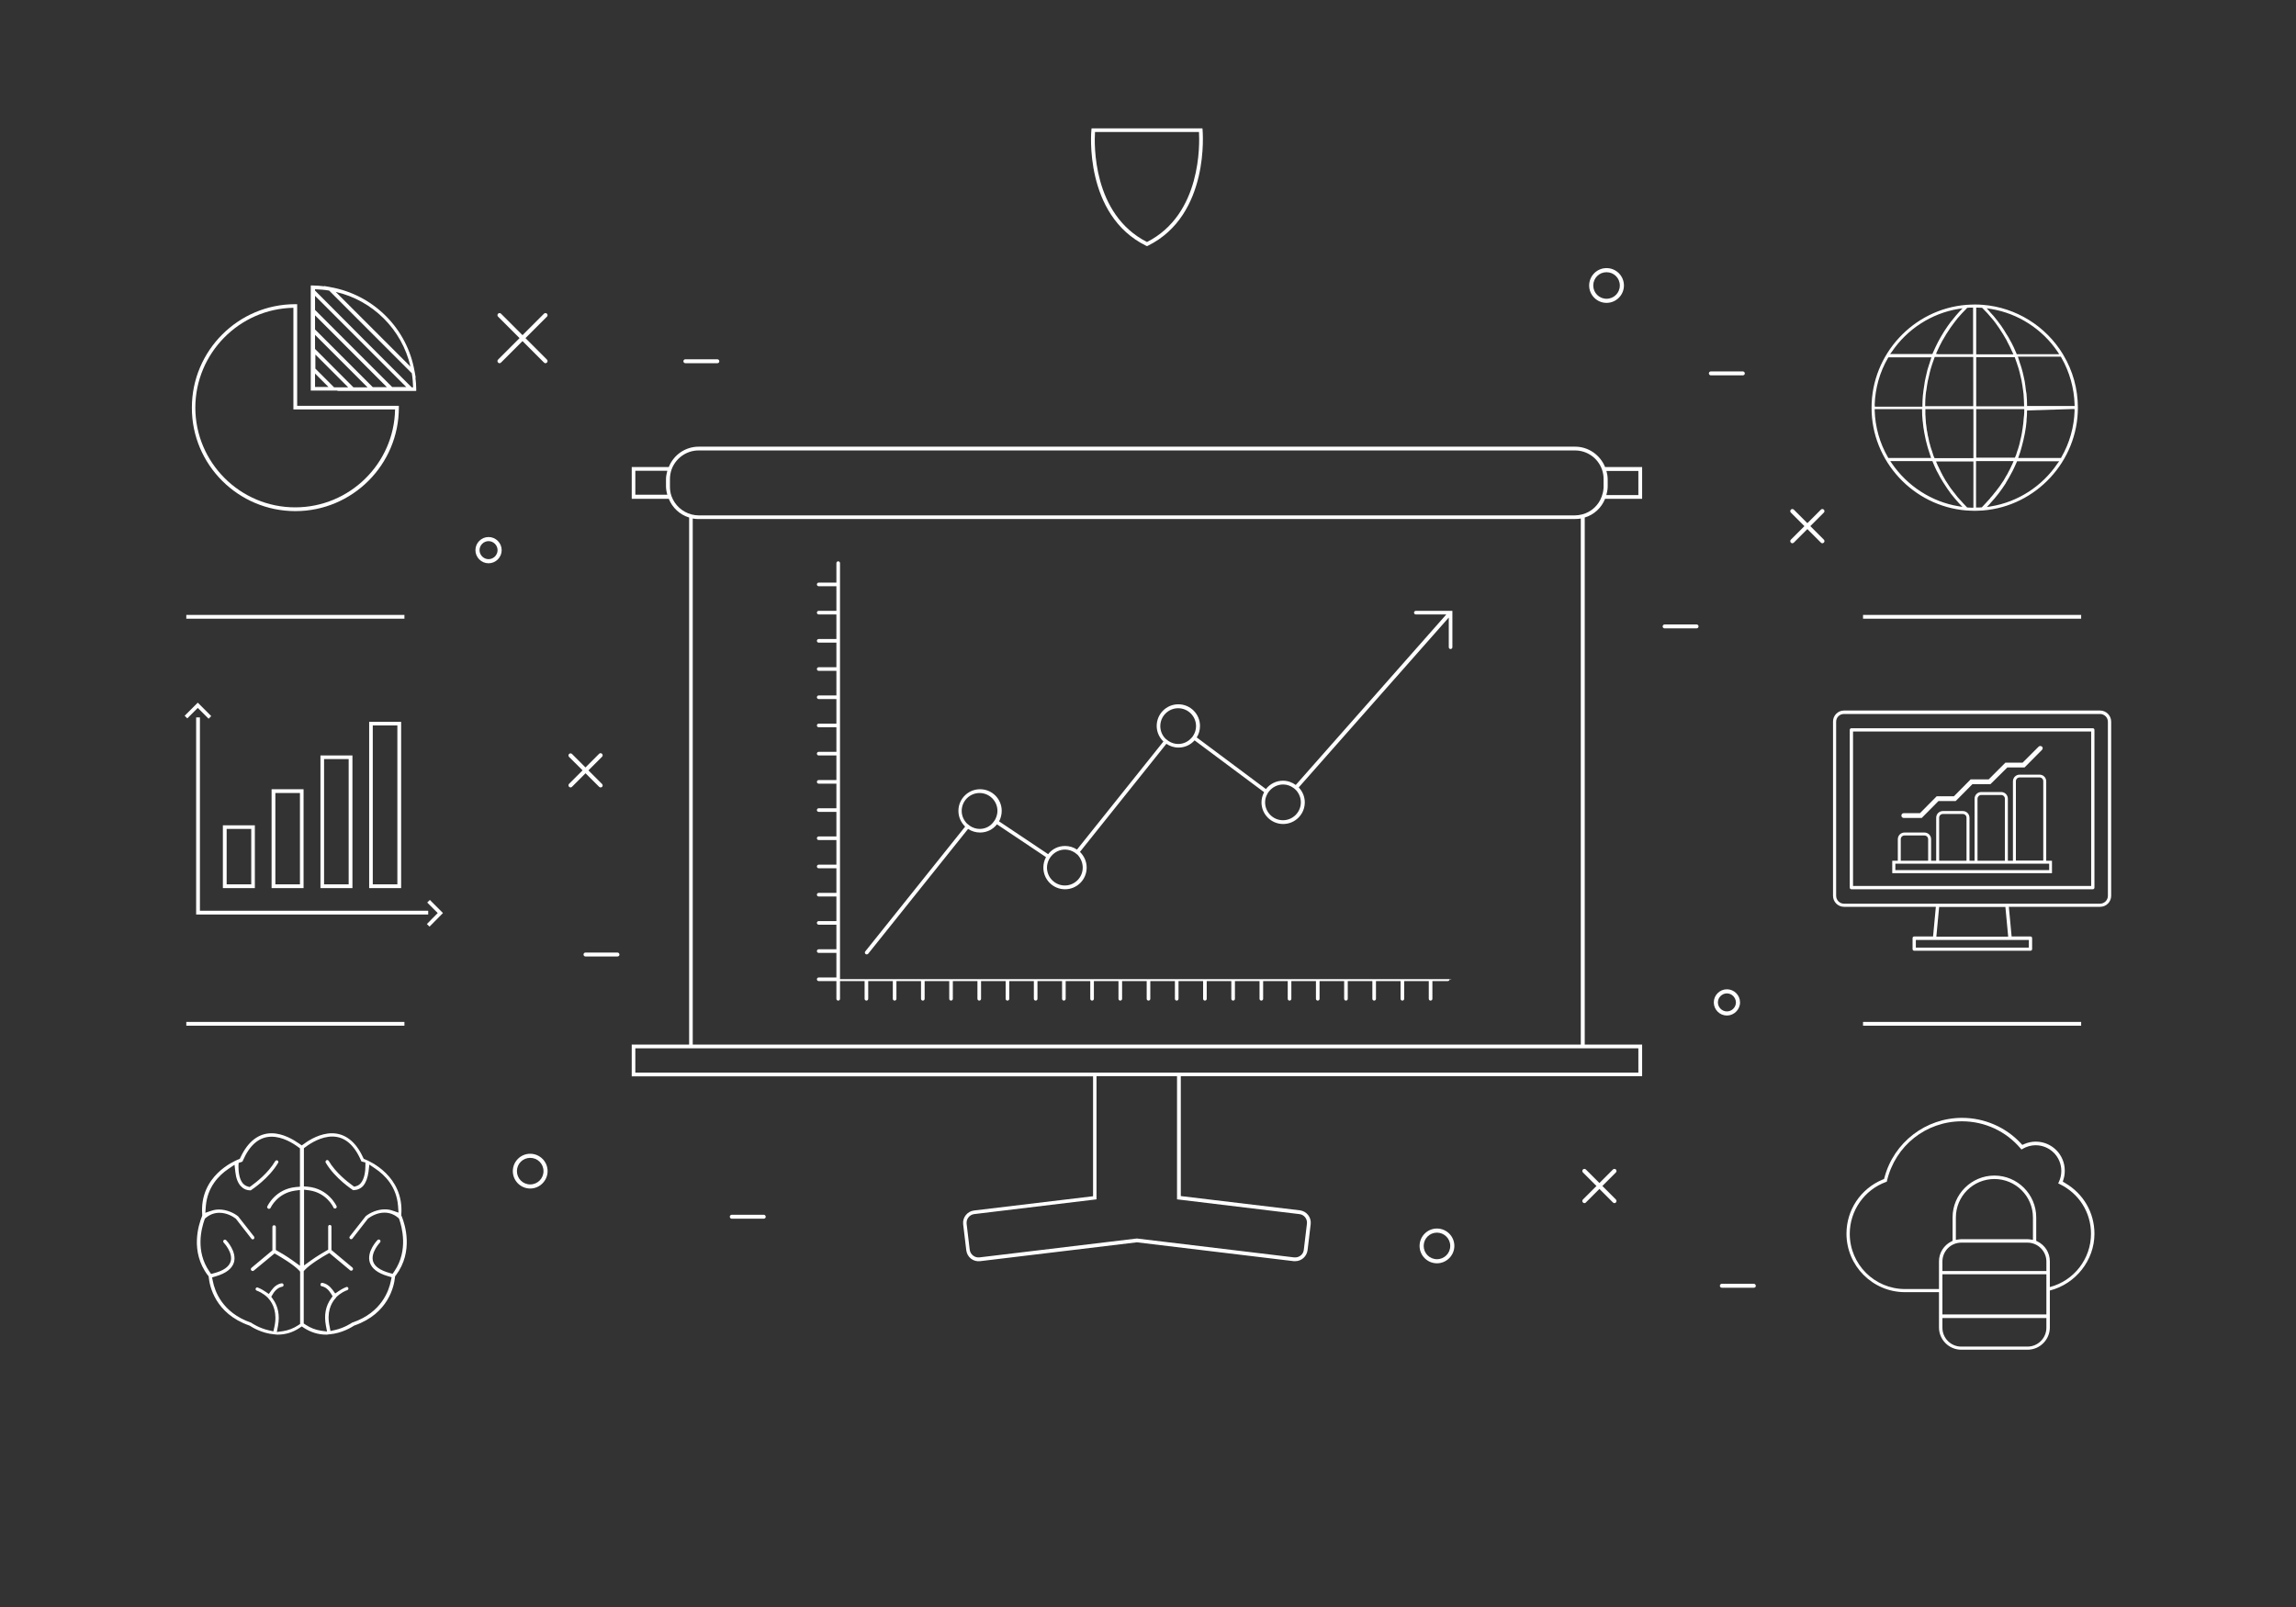 <?xml version="1.0" encoding="utf-8"?>
<svg id="master-artboard" viewBox="0 0 1400 980" version="1.1" xmlns="http://www.w3.org/2000/svg" x="0px" y="0px" style="enable-background:new 0 0 1400 980;" width="1400px" height="980px">

<rect x="0" y="0" width="1400" height="980" fill="#333333" stroke="none"/>

<g transform="matrix(1, 0, 0, 1, 0, 0)">
		<g>
			
		</g>
	</g><g transform="matrix(1, 0, 0, 1, 0, 0)">
			<path class="st1" d="M789.8,769.1c3.8,0,7-2.9,7.5-6.7l1.9-15.9c0.5-4.1-2.5-7.9-6.6-8.4l-72.6-8.7v-73.1h281.3V637h-35V315.6&#10;&#9;&#9;&#9;&#9;c5.7-1.7,10.2-5.9,12.4-11.4h22.6v-19.4h-22.6c-3-7.4-10.2-12.4-18.2-12.4H426c-8,0-15.2,4.9-18.2,12.4h-22.6v19.4h22.6&#10;&#9;&#9;&#9;&#9;c2.2,5.5,6.8,9.7,12.4,11.4V637h-35v19.4h281.3v73.1l-72.6,8.7c-4.1,0.5-7.1,4.3-6.6,8.4l1.9,15.9c0.5,4.1,4.2,7.1,8.4,6.6&#10;&#9;&#9;&#9;&#9;l95.6-11.5l95.7,11.5C789.2,769.1,789.5,769.1,789.8,769.1z M999,287.1v14.8h-19.5c0,0,0,0,0-0.1c0.2-0.7,0.3-1.5,0.5-2.2&#10;&#9;&#9;&#9;&#9;c0-0.2,0-0.4,0.1-0.5c0.1-0.8,0.2-1.5,0.2-2.3v-4.6c0-0.8-0.1-1.5-0.2-2.3c0-0.2,0-0.4-0.1-0.5c-0.1-0.8-0.3-1.5-0.5-2.2&#10;&#9;&#9;&#9;&#9;c0,0,0,0,0,0H999z M387.4,301.9v-14.8h19.5c0,0,0,0,0,0c-0.2,0.7-0.3,1.5-0.5,2.2c0,0.2,0,0.4-0.1,0.5c-0.1,0.8-0.2,1.5-0.2,2.3&#10;&#9;&#9;&#9;&#9;v4.6c0,0.8,0.1,1.5,0.2,2.3c0,0.2,0,0.4,0.1,0.5c0.1,0.8,0.3,1.5,0.5,2.2c0,0,0,0,0,0H387.4z M409.5,302.7c-0.7-1.9-1-3.9-1-5.9&#10;&#9;&#9;&#9;&#9;v-4.6c0-2,0.3-3.9,1-5.9c2.5-6.9,9.1-11.6,16.4-11.6h534.5c7.4,0,14,4.7,16.4,11.6c0.7,1.9,1,3.9,1,5.9v4.6c0,0.5,0,1-0.1,1.5&#10;&#9;&#9;&#9;&#9;c-0.1,1.5-0.5,2.9-1,4.4c-1.9,5.4-6.4,9.6-12,11c-1.5,0.4-3,0.6-4.4,0.6H426c-1.4,0-2.9-0.2-4.4-0.6l0,0&#10;&#9;&#9;&#9;&#9;C416,312.2,411.5,308.1,409.5,302.7z M422.4,316.2c0.2,0,0.5,0.1,0.7,0.1c0.2,0,0.4,0.1,0.6,0.1c0.7,0.1,1.5,0.1,2.2,0.1h534.5&#10;&#9;&#9;&#9;&#9;c0.7,0,1.5-0.1,2.2-0.1c0.2,0,0.4-0.1,0.6-0.1c0.2,0,0.5-0.1,0.7-0.1V637H422.4V316.2z M387.4,654.1v-14.8h32.8h546.1H999v14.8&#10;&#9;&#9;&#9;&#9;H720h-53.6H387.4z M693,755.3l-95.8,11.5c-2.9,0.3-5.5-1.8-5.9-4.6l-1.9-15.9c-0.3-2.9,1.7-5.5,4.6-5.9l74.6-9v-75.1h49.1v75.1&#10;&#9;&#9;&#9;&#9;l74.6,9c2.9,0.3,5,3,4.6,5.9l-1.9,15.9c-0.3,2.9-3,4.9-5.9,4.6l-95.7-11.5L693,755.3z" style="fill: rgb(255, 255, 255);"/>
		</g><path class="st1" d="M884.4,597.1H512.2V343.4c0-0.6-0.5-1.1-1.1-1.1c-0.6,0-1.1,0.5-1.1,1.1v11.9h-10.8c-0.6,0-1.1,0.5-1.1,1.1&#10;&#9;&#9;&#9;&#9;c0,0.6,0.5,1.1,1.1,1.1h10.8v15h-10.8c-0.6,0-1.1,0.5-1.1,1.1c0,0.6,0.5,1.1,1.1,1.1h10.8v15h-10.8c-0.6,0-1.1,0.5-1.1,1.1&#10;&#9;&#9;&#9;&#9;c0,0.6,0.5,1.1,1.1,1.1h10.8v15h-10.8c-0.6,0-1.1,0.5-1.1,1.1c0,0.6,0.5,1.1,1.1,1.1h10.8v15h-10.8c-0.6,0-1.1,0.5-1.1,1.1&#10;&#9;&#9;&#9;&#9;c0,0.6,0.5,1.1,1.1,1.1h10.8v15h-10.8c-0.6,0-1.1,0.5-1.1,1.1c0,0.6,0.5,1.1,1.1,1.1h10.8v15h-10.8c-0.6,0-1.1,0.5-1.1,1.1&#10;&#9;&#9;&#9;&#9;c0,0.6,0.5,1.1,1.1,1.1h10.8v15h-10.8c-0.6,0-1.1,0.5-1.1,1.1c0,0.6,0.5,1.1,1.1,1.1h10.8v15h-10.8c-0.6,0-1.1,0.5-1.1,1.1&#10;&#9;&#9;&#9;&#9;c0,0.6,0.5,1.1,1.1,1.1h10.8v15h-10.8c-0.6,0-1.1,0.5-1.1,1.1c0,0.6,0.5,1.1,1.1,1.1h10.8v15h-10.8c-0.6,0-1.1,0.5-1.1,1.1&#10;&#9;&#9;&#9;&#9;c0,0.6,0.5,1.1,1.1,1.1h10.8v15h-10.8c-0.6,0-1.1,0.5-1.1,1.1c0,0.6,0.5,1.1,1.1,1.1h10.8v15h-10.8c-0.6,0-1.1,0.5-1.1,1.1&#10;&#9;&#9;&#9;&#9;c0,0.6,0.5,1.1,1.1,1.1h10.8v15h-10.8c-0.6,0-1.1,0.5-1.1,1.1c0,0.6,0.5,1.1,1.1,1.1h10.8v15h-10.8c-0.6,0-1.1,0.5-1.1,1.1&#10;&#9;&#9;&#9;&#9;c0,0.6,0.5,1.1,1.1,1.1h10.8v10.8c0,0.6,0.5,1.1,1.1,1.1c0.6,0,1.1-0.5,1.1-1.1v-10.8h15v10.8c0,0.6,0.5,1.1,1.1,1.1&#10;&#9;&#9;&#9;&#9;c0.6,0,1.1-0.5,1.1-1.1v-10.8h15v10.8c0,0.6,0.5,1.1,1.1,1.1c0.6,0,1.1-0.5,1.1-1.1v-10.8h15v10.8c0,0.6,0.5,1.1,1.1,1.1&#10;&#9;&#9;&#9;&#9;c0.6,0,1.1-0.5,1.1-1.1v-10.8h15v10.8c0,0.6,0.5,1.1,1.1,1.1c0.6,0,1.1-0.5,1.1-1.1v-10.8h15v10.8c0,0.6,0.5,1.1,1.1,1.1&#10;&#9;&#9;&#9;&#9;c0.6,0,1.1-0.5,1.1-1.1v-10.8h15v10.8c0,0.6,0.5,1.1,1.1,1.1c0.6,0,1.1-0.5,1.1-1.1v-10.8h15v10.8c0,0.6,0.5,1.1,1.1,1.1&#10;&#9;&#9;&#9;&#9;c0.6,0,1.1-0.5,1.1-1.1v-10.8h15v10.8c0,0.6,0.5,1.1,1.1,1.1c0.6,0,1.1-0.5,1.1-1.1v-10.8h15v10.8c0,0.6,0.5,1.1,1.1,1.1&#10;&#9;&#9;&#9;&#9;c0.6,0,1.1-0.5,1.1-1.1v-10.8h15v10.8c0,0.6,0.5,1.1,1.1,1.1c0.6,0,1.1-0.5,1.1-1.1v-10.8h15v10.8c0,0.6,0.5,1.1,1.1,1.1&#10;&#9;&#9;&#9;&#9;c0.6,0,1.1-0.5,1.1-1.1v-10.8h15v10.8c0,0.6,0.5,1.1,1.1,1.1c0.6,0,1.1-0.5,1.1-1.1v-10.8h15v10.8c0,0.6,0.5,1.1,1.1,1.1&#10;&#9;&#9;&#9;&#9;c0.6,0,1.1-0.5,1.1-1.1v-10.8h15v10.8c0,0.6,0.5,1.1,1.1,1.1c0.6,0,1.1-0.5,1.1-1.1v-10.8h15v10.8c0,0.6,0.5,1.1,1.1,1.1&#10;&#9;&#9;&#9;&#9;c0.6,0,1.1-0.5,1.1-1.1v-10.8h15v10.8c0,0.6,0.5,1.1,1.1,1.1c0.6,0,1.1-0.5,1.1-1.1v-10.8h15v10.8c0,0.6,0.5,1.1,1.1,1.1&#10;&#9;&#9;&#9;&#9;c0.6,0,1.1-0.5,1.1-1.1v-10.8h15v10.8c0,0.6,0.5,1.1,1.1,1.1c0.6,0,1.1-0.5,1.1-1.1v-10.8h15v10.8c0,0.6,0.5,1.1,1.1,1.1&#10;&#9;&#9;&#9;&#9;c0.6,0,1.1-0.5,1.1-1.1v-10.8h15v10.8c0,0.6,0.5,1.1,1.1,1.1c0.6,0,1.1-0.5,1.1-1.1v-10.8h15v10.8c0,0.6,0.5,1.1,1.1,1.1&#10;&#9;&#9;&#9;&#9;c0.6,0,1.1-0.5,1.1-1.1v-10.8h9.4c0.6,0,1.1-0.5,1.1-1.1C885.5,597.6,885,597.1,884.4,597.1z" style="fill: rgb(255, 255, 255);" transform="matrix(1, 0, 0, 1, 0, 0)"/><path class="st1" d="M862.2,373.6c0,0.6,0.5,1.1,1.1,1.1h18.6l-91.8,104c-2.2-1.6-4.9-2.6-7.8-2.6c-4.2,0-8,2-10.4,5.1&#10;&#9;&#9;&#9;&#9;l-42.2-31.5c1.3-2,2-4.4,2-7c0-7.3-5.9-13.2-13.2-13.2c-7.3,0-13.2,5.9-13.2,13.2c0,3.7,1.6,7.1,4.1,9.5l-52.7,65.9&#10;&#9;&#9;&#9;&#9;c-2.1-1.4-4.6-2.2-7.3-2.2c-4.2,0-7.9,1.9-10.3,5l-29.9-20c1-1.9,1.6-4.1,1.6-6.4c0-7.3-5.9-13.2-13.2-13.2&#10;&#9;&#9;&#9;&#9;c-7.3,0-13.2,5.9-13.2,13.2c0,3.8,1.6,7.1,4.1,9.6l-60.9,76.1c-0.4,0.5-0.3,1.2,0.2,1.6c0.2,0.2,0.5,0.2,0.7,0.2&#10;&#9;&#9;&#9;&#9;c0.3,0,0.7-0.1,0.9-0.4l60.9-76.1c2.1,1.4,4.6,2.2,7.3,2.2c4.2,0,7.9-1.9,10.3-5l29.9,20c-1,1.9-1.6,4-1.6,6.4&#10;&#9;&#9;&#9;&#9;c0,7.3,5.9,13.2,13.2,13.2c7.3,0,13.2-5.9,13.2-13.2c0-3.8-1.6-7.1-4.1-9.6l52.7-65.9c2.1,1.4,4.6,2.3,7.4,2.3&#10;&#9;&#9;&#9;&#9;c3.9,0,7.4-1.7,9.8-4.4l42.4,31.6c-1,1.9-1.6,4-1.6,6.2c0,7.3,5.9,13.2,13.2,13.2s13.2-5.9,13.2-13.2c0-3.5-1.4-6.7-3.7-9.1&#10;&#9;&#9;&#9;&#9;l91.5-103.6v18.1c0,0.6,0.5,1.1,1.1,1.1c0.6,0,1.1-0.5,1.1-1.1v-22.2h-22.2C862.7,372.5,862.2,373,862.2,373.6z M597.4,505.5&#10;&#9;&#9;&#9;&#9;c-2.2,0-4.2-0.7-5.9-1.8c-0.6-0.4-1.2-0.9-1.8-1.4c-2-2-3.3-4.7-3.3-7.8c0-6,4.9-10.9,10.9-10.9c6,0,10.9,4.9,10.9,10.9&#10;&#9;&#9;&#9;&#9;c0,1.8-0.5,3.5-1.3,5.1c-0.4,0.7-0.8,1.3-1.3,1.9C603.8,503.9,600.8,505.5,597.4,505.5z M660.2,529.1c0,6-4.9,10.9-10.9,10.9&#10;&#9;&#9;&#9;&#9;c-6,0-10.9-4.9-10.9-10.9c0-1.8,0.5-3.5,1.3-5.1c0.4-0.7,0.8-1.3,1.3-1.9c2-2.4,5-4,8.4-4c2.2,0,4.2,0.7,5.9,1.8&#10;&#9;&#9;&#9;&#9;c0.6,0.4,1.2,0.9,1.8,1.4C658.9,523.3,660.2,526,660.2,529.1z M718.4,453.7c-2.2,0-4.2-0.7-5.9-1.8c-0.6-0.4-1.2-0.9-1.8-1.4&#10;&#9;&#9;&#9;&#9;c-2-2-3.2-4.7-3.2-7.7c0-6,4.9-10.9,10.9-10.9c6,0,10.9,4.9,10.9,10.9c0,2.1-0.6,4-1.6,5.6c-0.4,0.7-0.8,1.3-1.4,1.8&#10;&#9;&#9;&#9;&#9;C724.4,452.3,721.6,453.7,718.4,453.7z M793.2,489.3c0,6-4.9,10.9-10.9,10.9c-6,0-10.9-4.9-10.9-10.9c0-1.7,0.4-3.4,1.2-4.8&#10;&#9;&#9;&#9;&#9;c0.3-0.7,0.7-1.3,1.2-1.9c2-2.5,5.1-4.2,8.6-4.2c2.4,0,4.5,0.8,6.3,2.1c0.6,0.4,1.2,1,1.7,1.5&#10;&#9;&#9;&#9;&#9;C792.1,483.9,793.2,486.5,793.2,489.3z" style="fill: rgb(255, 255, 255);" transform="matrix(1, 0, 0, 1, 0, 0)"/><path d="M 113.6 375 H 246.6 V 377.3 H 113.6 V 375 Z" class="st1" style="fill: rgb(255, 255, 255);" transform="matrix(1, 0, 0, 1, 0, 0)"/><path d="M 113.6 623.2 H 246.6 V 625.5 H 113.6 V 623.2 Z" class="st1" style="fill: rgb(255, 255, 255);" transform="matrix(1, 0, 0, 1, 0, 0)"/><path d="M 1136 375 H 1269 V 377.3 H 1136 V 375 Z" class="st1" style="fill: rgb(255, 255, 255);" transform="matrix(1, 0, 0, 1, 0, 0)"/><path d="M 1136 623.2 H 1269 V 625.5 H 1136 V 623.2 Z" class="st1" style="fill: rgb(255, 255, 255);" transform="matrix(1, 0, 0, 1, 0, 0)"/><path class="st1" d="M205.8,238.4h8.6h3.2h8.6h3.2h8.6h3.2h8.6h3.2h0.8v-1.1c0-2.4-0.2-4.7-0.5-7.1l0.2,0.2l-0.6-3.5l-0.1-0.4&#10;&#9;&#9;&#9;&#9;l0,0c-4.5-26.2-25.1-46.8-51.4-51.4l0,0l-0.4-0.1c0,0,0,0,0,0l-3.5-0.6l0.2,0.2c-2.4-0.3-4.8-0.5-7.1-0.5h-1.1v0.8v3.2v8.6v3.2&#10;&#9;&#9;&#9;&#9;v8.6v3.2v8.6v3.2v8.7v3.2v12.8h12.8H205.8z M250.3,223.6l-45.6-45.6C227.3,183.2,245.1,200.9,250.3,223.6z M192.1,177.2v-0.8&#10;&#9;&#9;&#9;&#9;c2.8,0.1,5.7,0.3,8.6,0.8l2.3,2.3l48.1,48.1c0.5,2.9,0.7,5.7,0.8,8.6H251l-29.4-29.4L192.1,177.2z M192.1,180.4l27.8,27.8&#10;&#9;&#9;&#9;&#9;l27.8,27.8h-8.6l-47-47V180.4z M192.1,200.9v-8.6l43.8,43.8h-8.6l-17.6-17.6L192.1,200.9z M192.1,212.8v-8.6l16,16l16,16h-8.6&#10;&#9;&#9;&#9;&#9;l-11.7-11.7L192.1,212.8z M192.1,216l10.1,10.1l10.1,10.1h-8.6l-5.7-5.7l-5.7-5.7V216z M192.1,236.1v-8.3l4.1,4.1l4.1,4.1H192.1z&#10;&#9;&#9;&#9;&#9;" style="fill: rgb(255, 255, 255);" transform="matrix(1, 0, 0, 1, 0, 0)"/><path class="st1" d="M180.1,311.7c34.8,0,63.1-28.3,63.1-63.1v-1.1h-62v-62h-1.1c-34.8,0-63.1,28.3-63.1,63.1&#10;&#9;&#9;&#9;&#9;C116.9,283.4,145.3,311.7,180.1,311.7z M178.9,187.7v62h62c-0.6,33-27.7,59.7-60.9,59.7c-33.6,0-60.9-27.3-60.9-60.9&#10;&#9;&#9;&#9;&#9;C119.2,215.4,145.9,188.3,178.9,187.7z" style="fill: rgb(255, 255, 255);" transform="matrix(1, 0, 0, 1, 0, 0)"/><path class="st1" d="M135.9,503.3v38.3h19.5v-38.3H135.9z M153.2,539.3h-15v-33.8h15V539.3z" style="fill: rgb(255, 255, 255);" transform="matrix(1, 0, 0, 1, 0, 0)"/><path class="st1" d="M165.6,481.3v60.3h19.5v-60.3H165.6z M182.9,539.3h-15v-55.7h15V539.3z" style="fill: rgb(255, 255, 255);" transform="matrix(1, 0, 0, 1, 0, 0)"/><path class="st1" d="M195.4,460.7v80.9h19.5v-80.9H195.4z M212.6,539.3h-15v-76.4h15V539.3z" style="fill: rgb(255, 255, 255);" transform="matrix(1, 0, 0, 1, 0, 0)"/><path class="st1" d="M225.1,440.2v101.4h19.5V440.2H225.1z M242.3,539.3h-15v-96.9h15V539.3z" style="fill: rgb(255, 255, 255);" transform="matrix(1, 0, 0, 1, 0, 0)"/><path d="M 119.6 437.5 L 119.6 557.7 L 261.1 557.7 L 261.1 555.4 L 121.9 555.4 L 121.9 437.5 Z" class="st1" style="fill: rgb(255, 255, 255);" transform="matrix(1, 0, 0, 1, 0, 0)"/><path d="M 260.5 550.4 L 266.9 556.8 L 260.3 563.5 L 261.9 565.1 L 270.1 556.8 L 262.1 548.8 Z" class="st1" style="fill: rgb(255, 255, 255);" transform="matrix(1, 0, 0, 1, 0, 0)"/><path d="M 120.6 431.7 L 127.2 438.3 L 128.8 436.7 L 120.6 428.5 L 112.6 436.5 L 114.2 438.1 Z" class="st1" style="fill: rgb(255, 255, 255);" transform="matrix(1, 0, 0, 1, 0, 0)"/><path class="st1" d="M244.7,741.3l0-0.6c1.7-23.6-19.5-32.6-21.9-33.6l-1-0.4l-0.5-1c-4.4-9.6-11-14.6-18.9-14.6&#10;&#9;&#9;&#9;&#9;c-7,0-13.6,3.9-16.8,6.3l-1.6,1.1l-1.6-1.1c-3.3-2.3-9.8-6.3-16.8-6.3c-7.9,0-14.4,5-18.9,14.6l-0.5,1l-1,0.4&#10;&#9;&#9;&#9;&#9;c-2.4,1-23.7,10-21.9,33.6l0,0.6l-0.2,0.6c-1.9,4.7-7.4,21.3,3.6,35.8l0.5,0.6l0.1,0.8c0.5,5,3.8,21.9,24.6,29.2l0.3,0.1l0.3,0.2&#10;&#9;&#9;&#9;&#9;c1.1,0.7,7.1,4.5,14.6,5.1l0.9,0.1c0.4,0,0.8,0.1,1.2,0.1c4.8,0,9.2-1.3,13.3-4l1.5-1l1.5,1c4.1,2.6,8.6,4,13.3,4&#10;&#9;&#9;&#9;&#9;c0.4,0,0.8,0,1.2-0.1l0.9-0.1c7.6-0.6,13.6-4.4,14.7-5.1l0.3-0.2l0.3-0.1c20.8-7.3,24.1-24.2,24.6-29.2l0.1-0.8l0.5-0.6&#10;&#9;&#9;&#9;&#9;c10.9-14.5,5.5-31.1,3.6-35.8L244.7,741.3z M182.9,723.7l-2.5,0.2c-12.5,1.2-17.2,11.4-17.4,11.8c-0.2,0.3-0.1,0.6,0,0.8&#10;&#9;&#9;&#9;&#9;c0.1,0.2,0.2,0.4,0.6,0.6c0.1,0.1,0.3,0.1,0.4,0.1c0.3,0,0.8-0.2,1-0.6c0.2-0.4,4.1-8.9,14.8-10.5l3.1-0.4v46.2l-4.3-3.1&#10;&#9;&#9;&#9;&#9;c-3.6-2.6-7.5-4.9-9-5.7l-1.4-0.8v-14.1c0-0.6-0.5-1-1.1-1c-0.6,0-1,0.5-1,1v14.3l-12.8,10.7c-0.4,0.4-0.5,1-0.1,1.5&#10;&#9;&#9;&#9;&#9;c0.2,0.2,0.5,0.4,0.8,0.4c0.2,0,0.4,0,0.7-0.2l12.7-10.5l1.6,0.9c2.2,1.3,9.9,5.8,13.3,9.4l0.7,0.8v31.9l-1.2,0.8&#10;&#9;&#9;&#9;&#9;c-2.9,1.9-6,3.1-9.3,3.6l-3.7,0.5l0.7-3.7c1.2-6.4,0.1-12-3.1-16.4l-1-1.4l0.9-1.5c1.5-2.6,3.5-4.2,5.7-4.6&#10;&#9;&#9;&#9;&#9;c0.6-0.1,1-0.6,0.9-1.2c-0.1-0.5-0.5-0.9-1-0.9l-0.2,0c-2.4,0.4-4.5,1.9-6.2,4.3l-1.6,2.2l-2.2-1.5c-2.5-1.7-4.5-2.4-4.5-2.4&#10;&#9;&#9;&#9;&#9;c-0.1,0-0.2-0.1-0.3-0.1c-0.4,0-0.8,0.2-1,0.7c-0.2,0.5,0.1,1.1,0.7,1.3c0.6,0.2,3.8,1.4,6.7,4.3l0.1,0.1l0.1,0.2&#10;&#9;&#9;&#9;&#9;c0.1,0.1,0.2,0.2,0.2,0.2l0.1,0.1l0.1,0.1c2.6,3,5.3,8.5,3.4,17.1l-0.6,2.7l-2.7-0.6c-5.8-1.3-10-4.1-10.6-4.5l-0.1-0.1l-0.2-0.1&#10;&#9;&#9;&#9;&#9;c-17.8-6.1-22.2-19.6-23.3-25.2l-0.5-2.4l2.4-0.7c6.1-1.8,9.7-4.6,10.9-8.3c2-6.6-4.4-13.4-4.7-13.7c-0.3-0.3-0.6-0.3-0.8-0.3&#10;&#9;&#9;&#9;&#9;c-0.2,0-0.5,0-0.7,0.3c-0.4,0.4-0.4,1.1,0,1.5c0.1,0.1,5.9,6.2,4.2,11.6c-1,3.1-4.3,5.5-10,7l-1.9,0.5l-1.1-1.6&#10;&#9;&#9;&#9;&#9;c-8.5-12.4-4.8-26.1-2.9-31.5l0.3-0.7l0.6-0.5c2.4-2,5.2-3,8.2-3c4.5,0,8.3,2.3,9.7,3.4l0.3,0.2l9.5,12.2&#10;&#9;&#9;&#9;&#9;c0.2,0.3,0.5,0.4,0.8,0.4c0.2,0,0.4,0,0.6-0.2c0.3-0.2,0.4-0.5,0.4-0.7c0-0.2,0-0.5-0.2-0.8l-9.5-12.1l-0.4-0.4&#10;&#9;&#9;&#9;&#9;c-2.4-1.9-6.8-4-11.4-4c-1.5,0-3,0.2-4.5,0.7l-3.9,1.3l0.3-4.1c1-11.7,8-18.8,13.8-22.7l3.7-2.5l0.5,4.4c0.4,3.7,1.5,6.6,3.2,8.5&#10;&#9;&#9;&#9;&#9;c1.5,1.7,3.5,2.7,5.9,2.7l0.3,0l0.3-0.2c0.4-0.3,10.7-6.9,16.4-16.6c0.2-0.3,0.2-0.6,0.1-0.8c0-0.2-0.2-0.4-0.5-0.6&#10;&#9;&#9;&#9;&#9;c-0.2-0.1-0.3-0.1-0.5-0.1c-0.4,0-0.7,0.2-0.9,0.5c-4.3,7.3-11.6,12.9-14.5,15l-1.1,0.8l-1.3-0.4c-1-0.3-1.9-0.9-2.7-1.7&#10;&#9;&#9;&#9;&#9;c-2.5-2.8-2.8-7.8-2.8-10.6l0.1-2l2.3-0.8l0.2-0.4c4.2-9.8,10.1-14.8,17.6-14.8c6.8,0,13.1,4,16.2,6.3l1.1,0.8V723.7z&#10;&#9;&#9;&#9;&#9; M240.5,775.2l-1.1,1.6l-1.9-0.5c-5.6-1.6-9-3.9-10-7c-1.7-5.4,4.2-11.6,4.2-11.6c0.4-0.4,0.4-1.1,0-1.5&#10;&#9;&#9;&#9;&#9;c-0.2-0.2-0.5-0.3-0.7-0.3c-0.2,0-0.5,0-0.8,0.3c-0.3,0.3-6.8,7.1-4.7,13.7c1.2,3.7,4.8,6.5,10.9,8.3l2.4,0.7l-0.5,2.4&#10;&#9;&#9;&#9;&#9;c-1.1,5.5-5.5,19.1-23.3,25.2l-0.1,0l-0.2,0.1c-0.5,0.3-4.7,3.2-10.5,4.5l-2.7,0.6L201,809c-1.9-8.6,0.8-14.1,3.4-17.1l0.1-0.1&#10;&#9;&#9;&#9;&#9;l0.1-0.1c0,0,0.1-0.1,0.2-0.2l0.1-0.2l0.1-0.2c2.8-2.8,5.8-4,6.7-4.3c0.6-0.2,0.9-0.8,0.7-1.3c-0.2-0.5-0.6-0.7-1-0.7&#10;&#9;&#9;&#9;&#9;c-0.1,0-0.2,0-0.3,0.1c0,0-2,0.7-4.5,2.4l-2.2,1.5l-1.6-2.2c-1.8-2.4-3.9-3.9-6.4-4.3c-0.5,0-0.9,0.4-1,0.9&#10;&#9;&#9;&#9;&#9;c-0.1,0.6,0.3,1.1,0.8,1.2c2.2,0.4,4.1,2,5.7,4.6l0.9,1.5l-1,1.4c-3.2,4.5-4.3,10-3.1,16.4l0.7,3.7l-3.7-0.5&#10;&#9;&#9;&#9;&#9;c-3.3-0.5-6.4-1.7-9.3-3.6l-1.2-0.8v-31.9l0.7-0.8c3.4-3.6,11-8.1,13.3-9.4l1.6-0.9l12.7,10.6c0.2,0.2,0.5,0.2,0.7,0.2&#10;&#9;&#9;&#9;&#9;c0.1,0,0.5,0,0.8-0.4c0.4-0.4,0.3-1.1-0.1-1.5l-12.8-10.7v-14.3c0-0.6-0.5-1-1-1c-0.6,0-1,0.5-1,1v14.1l-1.4,0.8&#10;&#9;&#9;&#9;&#9;c-1.5,0.9-5.4,3.1-9,5.7l-4.3,3.1v-46.2l3.1,0.4c10.6,1.5,14.7,10.1,14.8,10.5c0.2,0.5,0.6,0.6,1,0.6c0.1,0,0.3,0,0.4-0.1&#10;&#9;&#9;&#9;&#9;c0.5-0.2,0.8-0.9,0.5-1.4c-0.2-0.4-5-10.6-17.4-11.8l-2.5-0.2v-23.3l1.1-0.8c3.2-2.4,9.5-6.3,16.2-6.3c7.5,0,13.4,5,17.6,14.8&#10;&#9;&#9;&#9;&#9;l0.2,0.4l0.4,0.1l2,0.5l0,2.1c0,2.7-0.4,7.8-2.9,10.6c-0.7,0.8-1.6,1.4-2.6,1.7l-1.3,0.4l-1.1-0.8c-2.9-2.1-10.2-7.7-14.5-15&#10;&#9;&#9;&#9;&#9;c-0.2-0.3-0.5-0.5-0.9-0.5c-0.2,0-0.4,0-0.5,0.2c-0.3,0.2-0.4,0.5-0.5,0.6c0,0.2-0.1,0.5,0.1,0.8c5.7,9.7,16.3,16.5,16.4,16.6&#10;&#9;&#9;&#9;&#9;l0.3,0.2l0.3,0c2.4-0.1,4.4-1,5.9-2.7c1.6-1.9,2.7-4.8,3.2-8.5l0.5-4.4l3.7,2.5c5.8,3.9,12.9,11,13.8,22.7l0.3,4.1l-3.9-1.3&#10;&#9;&#9;&#9;&#9;c-1.4-0.5-2.9-0.7-4.5-0.7c-4.6,0-9,2.1-11.4,4l-0.4,0.4l-9.5,12.1c-0.4,0.5-0.3,1.1,0.2,1.5c0.2,0.2,0.5,0.2,0.6,0.2&#10;&#9;&#9;&#9;&#9;c0.3,0,0.6-0.1,0.8-0.4l9.5-12.2l0.3-0.2c1.4-1,5.1-3.4,9.7-3.4c3,0,5.8,1,8.2,3l0.6,0.5l0.3,0.7&#10;&#9;&#9;&#9;&#9;C244.9,747.9,249.2,762.4,240.5,775.2z" style="fill: rgb(255, 255, 255);" transform="matrix(1, 0, 0, 1, 0, 0)"/><path class="st1" d="M1280.5,433.3h-156.1c-3.7,0-6.7,3-6.7,6.7v106.3c0,3.7,3,6.7,6.7,6.7h56l-1.7,18.1h-11.5c-0.6,0-1,0.4-1,1&#10;&#9;&#9;&#9;&#9;v6.7c0,0.5,0.4,1,1,1h70.9c0.5,0,1-0.4,1-1v-6.7c0-0.6-0.4-1-1-1h-11.5l-1.7-18.1h55.7c3.7,0,6.7-3,6.7-6.7V440.1&#10;&#9;&#9;&#9;&#9;C1287.3,436.3,1284.2,433.3,1280.5,433.3z M1237.1,573.2v4.7h-68.9v-4.7H1237.1z M1180.7,571.2l1.7-18.1h40.4l1.7,18.1H1180.7z&#10;&#9;&#9;&#9;&#9; M1285.3,546.3c0,2.6-2.1,4.8-4.8,4.8h-156.1c-2.6,0-4.8-2.1-4.8-4.8V440.1c0-2.6,2.1-4.7,4.8-4.7h156.1c2.6,0,4.8,2.1,4.8,4.7&#10;&#9;&#9;&#9;&#9;V546.3z" style="fill: rgb(255, 255, 255);" transform="matrix(1, 0, 0, 1, 0, 0)"/><path class="st1" d="M1276.1,444.1h-147.2c-0.5,0-1,0.4-1,1v96.2c0,0.5,0.4,1,1,1h147.2c0.5,0,1-0.4,1-1v-96.2&#10;&#9;&#9;&#9;&#9;C1277.1,444.5,1276.6,444.1,1276.1,444.1z M1275.1,540.3h-145.2v-94.2h145.2V540.3z" style="fill: rgb(255, 255, 255);" transform="matrix(1, 0, 0, 1, 0, 0)"/><path class="st1" d="M1251.2,524.9h-3.5v-48.4c0-2.3-1.8-4.1-4.1-4.1h-12.1c-2.3,0-4.1,1.8-4.1,4.1v48.4h-3.1v-37.8&#10;&#9;&#9;&#9;&#9;c0-2.3-1.8-4.1-4.1-4.1h-12.1c-2.3,0-4.1,1.8-4.1,4.1v37.8h-3.1v-26.2c0-2.3-1.8-4.1-4.1-4.1h-12.1c-2.3,0-4.1,1.8-4.1,4.1v26.2&#10;&#9;&#9;&#9;&#9;h-3.1v-13.1c0-2.3-1.8-4.1-4.1-4.1h-12.1c-2.3,0-4.1,1.8-4.1,4.1v13.1h-3.4v7.6h97.4V524.9z M1229.2,476.4c0-1.3,1-2.3,2.3-2.3&#10;&#9;&#9;&#9;&#9;h12.1c1.3,0,2.3,1,2.3,2.3v48.4h-16.7V476.4z M1205.8,487.1c0-1.2,1-2.3,2.3-2.3h12.1c1.3,0,2.3,1,2.3,2.3v37.8h-16.7V487.1z&#10;&#9;&#9;&#9;&#9; M1182.4,498.7c0-1.3,1-2.3,2.3-2.3h12.1c1.3,0,2.3,1,2.3,2.3v26.2h-16.7V498.7z M1159,511.8c0-1.3,1-2.3,2.3-2.3h12.1&#10;&#9;&#9;&#9;&#9;c1.3,0,2.3,1,2.3,2.3v13.1H1159V511.8z M1249.4,530.6h-93.7v-3.9h1.7h2h16h2h3.4h2h16h2h3.4h2h16h2h3.5h2h15.9h2h1.9V530.6z" style="fill: rgb(255, 255, 255);" transform="matrix(1, 0, 0, 1, 0, 0)"/><path class="st1" d="M1160.7,498.8h11.1l10.2-10.3h10.5l10.2-10.3h11L1224,468h10.5l10.6-10.7c0.6-0.6,0.6-1.5,0-2&#10;&#9;&#9;&#9;&#9;c-0.6-0.5-1.5-0.5-2,0l-9.8,9.8h-10.5l-10.2,10.2h-11l-10.2,10.3h-10.5l-10.2,10.3h-9.9c-0.8,0-1.4,0.6-1.4,1.4&#10;&#9;&#9;&#9;&#9;C1159.3,498.1,1160,498.8,1160.7,498.8z" style="fill: rgb(255, 255, 255);" transform="matrix(1, 0, 0, 1, 0, 0)"/><path class="st1" d="M1199,311.3l0.2,0c1.9,0.1,3.4,0.2,4.9,0.2c1.5,0,3-0.1,5-0.2c32.5-2.6,57.9-30.1,57.9-62.7&#10;&#9;&#9;&#9;&#9;c0-11.4-3.1-22.5-8.9-32.2l-0.1-0.2c-10.5-17.4-28.8-28.7-48.9-30.3c-1.9-0.2-3.5-0.2-5-0.2c-1.5,0-3.1,0.1-5,0.2&#10;&#9;&#9;&#9;&#9;c-32.5,2.6-57.9,30.1-57.9,62.7C1141.1,281.2,1166.6,308.7,1199,311.3z M1254.6,282.6c-9.4,14-24.2,23.5-40.6,26.2l-2.5,0.4&#10;&#9;&#9;&#9;&#9;l1.8-1.9c0.1-0.1,0.3-0.4,0.3-0.4c1.9-2,3.5-4,5-5.9c1.5-1.9,2.9-4,4.3-6.1c0.1-0.1,0.2-0.3,0.2-0.4l0.1-0.2c1.2-2,2.4-4,3.5-6.2&#10;&#9;&#9;&#9;&#9;l0.5-0.9c0.9-1.8,1.7-3.6,2.5-5.4l0.2-0.5h25.7L1254.6,282.6z M1265,250.4c-0.3,10-3.1,19.9-8.1,28.5l-0.2,0.4h-26.1l0.4-1.2&#10;&#9;&#9;&#9;&#9;c0.6-1.5,1.1-3.2,1.6-5.1c0.1-0.3,0.3-1.1,0.3-1.1c0.6-2.3,1.2-4.6,1.6-6.8l0.2-1c0.5-2.6,0.8-4.9,1-7.2c0-0.2,0-0.3,0-0.5l0-0.2&#10;&#9;&#9;&#9;&#9;c0.2-1.9,0.3-3.9,0.3-5.9l28.9-0.9L1265,250.4z M1257,218.2c4.9,8.6,7.7,18.5,8,28.5l0,0.9h-29l0-0.9c0-1.8-0.1-4-0.3-6.1&#10;&#9;&#9;&#9;&#9;c0-0.5-0.1-0.9-0.2-1.4c-0.1-0.4-0.1-0.8-0.2-1.2c-0.2-1.7-0.4-3.5-0.7-5.3c-0.1-0.6-0.3-1.3-0.4-1.9l-0.3-1.4&#10;&#9;&#9;&#9;&#9;c-0.3-1.5-0.7-3-1.1-4.4c-0.2-0.8-0.5-1.5-0.7-2.3l-0.3-0.8c-0.1-0.4-0.3-0.8-0.4-1.3c-0.2-0.6-0.4-1.2-0.6-1.9l-0.4-1.2h26.2&#10;&#9;&#9;&#9;&#9;L1257,218.2z M1214,188.4c16.5,2.7,31.4,12.3,40.7,26.2l0.9,1.4h-25.9l-0.2-0.5l-0.1-0.3c-0.1-0.1-0.1-0.3-0.2-0.4&#10;&#9;&#9;&#9;&#9;c-0.9-2.2-1.8-4.1-2.7-5.8l-0.3-0.5c-0.9-1.8-2-3.7-3.4-5.8c-0.2-0.4-0.5-0.8-0.7-1.2c-1.3-2-2.5-3.8-3.8-5.4l-0.7-0.9&#10;&#9;&#9;&#9;&#9;c-1.3-1.7-2.7-3.4-4.2-4.9c-0.1-0.1-0.3-0.4-0.3-0.4l-1.7-1.9L1214,188.4z M1205,187.6l0.9,0c0.8,0,1.6,0.1,2.4,0.1l0.3,0&#10;&#9;&#9;&#9;&#9;l0.6,0.6c1.9,1.9,3.6,3.7,5.1,5.6l0.2,0.2c1.5,1.7,2.9,3.7,4.5,6c0,0,0.4,0.6,0.5,0.8c1.3,1.9,2.5,3.9,3.8,6.2&#10;&#9;&#9;&#9;&#9;c0.2,0.3,0.4,0.6,0.5,1c1.1,2,2.1,4.1,3.1,6.3l0.8,1.7H1205V187.6z M1205,217.8h23.5l0.2,0.6c0.4,1,0.7,2.1,1.1,3.1l0.5,1.6&#10;&#9;&#9;&#9;&#9;c0.3,0.7,0.5,1.5,0.7,2.2c0.4,1.3,0.7,2.7,1,4c0,0,0.3,1.3,0.4,1.7c0.2,0.7,0.3,1.3,0.4,2c0.3,1.5,0.5,3,0.7,4.5l0.1,0.6&#10;&#9;&#9;&#9;&#9;c0,0.3,0.1,0.7,0.1,1c0.1,0.6,0.2,1.1,0.2,1.7c0.2,2.1,0.2,4.1,0.3,6.1l0,0.9H1205V217.8z M1205,249.5h29.3l0,1.4&#10;&#9;&#9;&#9;&#9;c0,0.7,0,1.4-0.1,2c0,0.3,0,0.6-0.1,0.9l-0.1,1.1c-0.1,0.8-0.1,1.5-0.2,2.2c0,0.4-0.1,0.8-0.1,1.2l-0.2,1.4&#10;&#9;&#9;&#9;&#9;c-0.1,0.5-0.1,1.1-0.2,1.6c-0.1,0.4-0.1,0.8-0.2,1.1l-0.2,1.4c-0.1,0.5-0.2,1.1-0.3,1.6c-0.1,0.5-0.2,1-0.3,1.4l-0.3,1.2&#10;&#9;&#9;&#9;&#9;c-0.1,0.5-0.2,1-0.3,1.4c-0.1,0.4-0.2,0.8-0.3,1.3l-0.3,1.1c-0.2,0.6-0.3,1.1-0.5,1.7c-0.1,0.5-0.3,0.9-0.5,1.4l-0.3,1&#10;&#9;&#9;&#9;&#9;c-0.2,0.5-0.4,1.1-0.5,1.6c-0.1,0.2-0.2,0.5-0.3,0.7l-0.4,0.9H1205V249.5z M1205,281.2h22.8l-0.5,1.2c-0.2,0.4-0.3,0.8-0.5,1.1&#10;&#9;&#9;&#9;&#9;l-0.3,0.6c-0.2,0.4-0.4,0.9-0.6,1.3c-0.2,0.4-0.4,0.8-0.6,1.2l-0.7,1.3c-0.2,0.4-0.4,0.8-0.6,1.2c-0.2,0.4-0.5,0.9-0.8,1.3&#10;&#9;&#9;&#9;&#9;l-0.5,0.9c-0.3,0.5-0.5,0.9-0.8,1.4c-0.2,0.4-0.5,0.8-0.8,1.2l-0.6,0.9c-0.3,0.5-0.6,1-1,1.5c-0.3,0.4-0.6,0.8-0.9,1.2l-0.7,0.9&#10;&#9;&#9;&#9;&#9;c-0.3,0.4-0.6,0.9-1,1.3c-0.3,0.4-0.6,0.7-0.9,1.1l-0.7,0.9c-0.3,0.4-0.7,0.9-1.1,1.3c-0.3,0.3-0.6,0.6-0.8,1l-1,1.1&#10;&#9;&#9;&#9;&#9;c-0.3,0.4-0.7,0.8-1.1,1.2c-0.4,0.4-0.8,0.8-1.1,1.2l-0.2,0.2c-0.5,0.5-0.9,1-1.4,1.5l-0.2,0.2l-0.3,0c-0.8,0.1-1.6,0.1-2.3,0.1&#10;&#9;&#9;&#9;&#9;l-0.9,0V281.2z M1203.1,309.6l-0.9,0c-0.8,0-1.6-0.1-2.4-0.1l-0.3,0l-0.2-0.2c-0.5-0.5-1-1-1.4-1.5l-0.4-0.4&#10;&#9;&#9;&#9;&#9;c-0.3-0.3-0.6-0.6-0.9-1c-0.3-0.3-0.6-0.6-0.9-1l-1.2-1.3c-0.3-0.3-0.5-0.6-0.8-0.9c-0.4-0.5-0.8-1-1.1-1.4l-0.6-0.8&#10;&#9;&#9;&#9;&#9;c-0.3-0.4-0.6-0.7-0.9-1.1c-0.4-0.6-0.9-1.2-1.3-1.7l-0.3-0.4c-0.3-0.4-0.6-0.9-0.9-1.3c-0.3-0.4-1.5-2.3-1.5-2.3&#10;&#9;&#9;&#9;&#9;c-0.3-0.4-0.5-0.8-0.8-1.2c-0.3-0.5-0.6-1-0.8-1.4l-0.5-0.9c-0.3-0.4-0.5-0.9-0.7-1.3c-0.3-0.5-0.5-1-0.8-1.5l-0.4-0.9&#10;&#9;&#9;&#9;&#9;c-0.2-0.5-0.5-0.9-0.7-1.4c-0.2-0.5-0.4-1-0.7-1.4l-0.2-0.5c0,0-0.4-0.9-0.5-1.1l-0.5-1.2h22.8V309.6z M1203.1,279.4h-23&#10;&#9;&#9;&#9;&#9;l-0.6-0.1l-0.2-0.5c-0.1-0.3-0.3-0.7-0.4-1c-0.1-0.4-0.3-0.8-0.4-1.3l-0.4-1.3c-0.2-0.5-0.3-1-0.5-1.4c-0.2-0.5-0.3-1-0.5-1.6&#10;&#9;&#9;&#9;&#9;l-0.3-1.2c-0.1-0.4-0.3-0.9-0.4-1.3c-0.1-0.5-0.2-1-0.3-1.5l-0.3-1.5c-0.1-0.4-0.2-0.8-0.3-1.1c-0.1-0.6-0.2-1.3-0.3-1.9l-0.2-1&#10;&#9;&#9;&#9;&#9;c-0.1-0.4-0.2-0.8-0.2-1.3c-0.1-0.5-0.1-1.1-0.2-1.6l-0.2-1.4c-0.1-0.4-0.1-0.8-0.1-1.2c-0.1-0.9-0.1-1.8-0.2-2.8l0-0.5&#10;&#9;&#9;&#9;&#9;c0-0.3-0.1-0.7-0.1-1c0-0.5,0-1,0-1.6l0-1.8h29.3V279.4z M1203.1,247.7h-29.2l0-0.9c0-1.9,0.1-4,0.3-6.1c0.1-0.5,0.1-1.1,0.2-1.6&#10;&#9;&#9;&#9;&#9;c0.1-0.4,0.1-0.7,0.2-1.1l0.1-0.6c0.2-1.5,0.4-3,0.7-4.5c0.1-0.7,0.3-1.5,0.5-2.2l0.2-1l0.2-0.8c0.3-1.2,0.5-2.4,0.9-3.7&#10;&#9;&#9;&#9;&#9;c0.2-0.8,0.5-1.5,0.7-2.3l0.5-1.5c0.3-1,0.7-2.1,1.1-3.1l0.2-0.6h23.5V247.7z M1199.5,187.7l0.3,0c0.8-0.1,1.6-0.1,2.4-0.1l0.9,0&#10;&#9;&#9;&#9;&#9;v28.4h-21.4l-1.2-0.2l0.5-1.2c0.1-0.1,0.1-0.3,0.2-0.4c0.9-2.1,2-4.2,3.1-6.3l0.6-1c1.2-2.2,2.5-4.2,3.8-6.1l0.5-0.8&#10;&#9;&#9;&#9;&#9;c1.5-2.1,3-4.1,4.5-6l0.2-0.2c1.6-1.9,3.3-3.7,5.2-5.6L1199.5,187.7z M1153.5,214.6c9.4-13.9,24.2-23.5,40.6-26.2l2.6-0.4&#10;&#9;&#9;&#9;&#9;l-1.8,1.9c0,0-0.3,0.3-0.3,0.3c-1.4,1.5-2.8,3.2-4.2,5c0,0-0.5,0.7-0.7,0.8c-1.4,1.8-2.6,3.6-3.8,5.4c-0.2,0.4-0.5,0.7-0.7,1.1&#10;&#9;&#9;&#9;&#9;c-1.3,2.1-2.4,4-3.4,5.9c0,0-0.2,0.4-0.2,0.4c-0.9,1.8-1.9,3.8-2.8,5.9c-0.1,0.1-0.1,0.3-0.2,0.4c0,0.1-0.1,0.2-0.1,0.3l-0.2,0.5&#10;&#9;&#9;&#9;&#9;h-25.8L1153.5,214.6z M1143.1,246.8c0.3-10,3.1-19.9,8.1-28.5l0.3-0.4h26.2l-0.4,1.2c-0.2,0.6-0.4,1.3-0.6,1.9&#10;&#9;&#9;&#9;&#9;c-0.1,0.4-0.2,0.8-0.4,1.2l-0.3,1c-0.2,0.7-0.5,1.4-0.7,2.2c-0.4,1.6-0.8,3.3-1.1,4.7l-0.2,1c-0.2,0.7-0.3,1.3-0.4,2&#10;&#9;&#9;&#9;&#9;c-0.3,1.7-0.5,3.4-0.8,5.3c0,0.4-0.1,0.7-0.1,1.1c-0.1,0.5-0.1,1-0.2,1.5c-0.2,2.1-0.3,4.2-0.3,6.1l0,0.9h-29L1143.1,246.8z&#10;&#9;&#9;&#9;&#9; M1151.2,278.9c-5-8.6-7.8-18.5-8.1-28.5l0-0.9h28.9l0,0.9c0,2,0.1,4,0.3,5.9c0,0.1,0.1,0.7,0.1,0.7c0.2,2.2,0.5,4.6,1,7.2&#10;&#9;&#9;&#9;&#9;l0.1,0.4c0,0.2,0.1,0.4,0.1,0.6c0.4,2.2,0.9,4.4,1.6,6.8c0,0,0.2,0.8,0.3,1.1c0.6,2,1.1,3.6,1.6,5l0.4,1.2h-26.1L1151.2,278.9z&#10;&#9;&#9;&#9;&#9; M1152.6,281.2h25.7l0.2,0.5c0.7,1.8,1.5,3.6,2.4,5.4l0.5,0.9c1.1,2.2,2.3,4.3,3.5,6.2c0,0,0.3,0.5,0.4,0.6&#10;&#9;&#9;&#9;&#9;c1.4,2.2,2.8,4.3,4.3,6.3c1.5,1.9,3.1,3.8,4.9,5.8c0.1,0.1,0.1,0.2,0.2,0.2l0.1,0.1l1.8,1.9l-2.5-0.4&#10;&#9;&#9;&#9;&#9;c-16.3-2.7-31.1-12.3-40.6-26.2L1152.6,281.2z" style="fill: rgb(255, 255, 255);" transform="matrix(1, 0, 0, 1, 0, 0)"/><path class="st1" d="M1259.3,721.5l-1.5-0.9l0.5-1.7c0.5-1.6,0.7-3.3,0.7-5c0-9.8-7.9-17.7-17.7-17.7c-2.4,0-4.7,0.5-6.8,1.4&#10;&#9;&#9;&#9;&#9;l-1.4,0.6l-1-1.1c-9.2-9.8-22.2-15.4-35.7-15.4c-22.1,0-41.6,14.9-47.3,36.3l-0.3,1l-1,0.4c-13.3,5.6-21.9,18.5-21.9,32.9&#10;&#9;&#9;&#9;&#9;c0,19.7,16,35.7,35.7,35.7h20.7v21.5c0,7.5,6.1,13.6,13.6,13.6h40.4c7.5,0,13.6-6.1,13.6-13.6V787v0c15.8-4,27.2-18.5,27.2-34.6&#10;&#9;&#9;&#9;&#9;C1277.1,739.5,1270.4,728,1259.3,721.5z M1247.8,809.7c0,6.3-5.2,11.5-11.5,11.5h-40.4c-6.3,0-11.5-5.1-11.5-11.5v-5.9h63.4&#10;&#9;&#9;&#9;&#9;V809.7z M1247.8,785.4v0.2v1.6v0.2v14.2h-63.4v-13.6v-0.2v-1.6v-0.2v-8.9h63.4V785.4z M1247.8,775.1h-63.4v-5.8&#10;&#9;&#9;&#9;&#9;c0-6.3,5.1-11.5,11.5-11.5h40.4c6.3,0,11.5,5.2,11.5,11.5V775.1z M1192.6,756.1v-13.6c0-13,10.5-23.5,23.5-23.5&#10;&#9;&#9;&#9;&#9;c13,0,23.5,10.5,23.5,23.5v13.6l-1.3-0.2c-0.7-0.1-1.3-0.2-2-0.2h-40.4c-0.7,0-1.3,0.1-2,0.2L1192.6,756.1z M1249.9,784.9v-15.7&#10;&#9;&#9;&#9;&#9;c0-5.2-2.9-9.9-7.7-12.2l-0.6-0.3v-14.3c0-14-11.4-25.5-25.5-25.5c-14,0-25.5,11.4-25.5,25.5v14.3l-0.6,0.3&#10;&#9;&#9;&#9;&#9;c-4.7,2.3-7.7,7-7.7,12.2v16.9h-20.7c-18.6,0-33.7-15.1-33.7-33.7c0-14.1,8.9-26.8,22.1-31.6l0.5-0.2l0.1-0.5&#10;&#9;&#9;&#9;&#9;c5-21.4,23.8-36.3,45.7-36.3c13.8,0,26.8,6,35.7,16.5l0.5,0.6l0.1,0.1l0.7-0.4c2.4-1.4,5.2-2.2,7.9-2.2c8.7,0,15.7,7,15.7,15.7&#10;&#9;&#9;&#9;&#9;c0,2.3-0.5,4.6-1.5,6.7l-0.4,0.9l0.9,0.4c11.8,5.7,19.1,17.3,19.1,30.3C1275,767.6,1264.7,781,1249.9,784.9z" style="fill: rgb(255, 255, 255);" transform="matrix(1, 0, 0, 1, 0, 0)"/><path class="st1" d="M851.9,198.1l0.5,0.2l0.5-0.2c38.1-18.8,33.4-70.1,33.4-70.6l-0.1-1h-67.6l-0.1,1&#10;&#9;&#9;&#9;&#9;C818.4,128,813.7,179.3,851.9,198.1z M820.7,128.7h63.4c0.4,7.2,1.6,50.2-31.7,67.1C819.1,178.9,820.2,135.9,820.7,128.7z" style="fill: rgb(255, 255, 255);" transform="matrix(1, 0, 0, 1, -153.013, -48.21)"/><path class="st1" d="M984.4,733.7c-0.3,0-0.6-0.1-0.9-0.4l-18.3-18.3c-0.5-0.5-0.5-1.3,0-1.8c0.5-0.5,1.3-0.5,1.8,0l18.3,18.3&#10;&#9;&#9;&#9;c0.5,0.5,0.5,1.3,0,1.8C985.1,733.6,984.7,733.7,984.4,733.7z" style="fill: rgb(255, 255, 255);" transform="matrix(1, 0, 0, 1, 0, 0)"/><path class="st1" d="M966.1,733.7c-0.3,0-0.6-0.1-0.9-0.4c-0.5-0.5-0.5-1.3,0-1.8l18.3-18.3c0.5-0.5,1.3-0.5,1.8,0&#10;&#9;&#9;&#9;c0.5,0.5,0.5,1.3,0,1.8L967,733.3C966.8,733.6,966.5,733.7,966.1,733.7z" style="fill: rgb(255, 255, 255);" transform="matrix(1, 0, 0, 1, 0, 0)"/><path class="st1" d="M1111.2,331.3c-0.3,0-0.6-0.1-0.9-0.4l-18.3-18.3c-0.5-0.5-0.5-1.3,0-1.8c0.5-0.5,1.3-0.5,1.8,0l18.3,18.3&#10;&#9;&#9;&#9;c0.5,0.5,0.5,1.3,0,1.8C1111.9,331.1,1111.5,331.3,1111.2,331.3z" style="fill: rgb(255, 255, 255);" transform="matrix(1, 0, 0, 1, 0, 0)"/><path class="st1" d="M1092.9,331.3c-0.3,0-0.6-0.1-0.9-0.4c-0.5-0.5-0.5-1.3,0-1.8l18.3-18.3c0.5-0.5,1.3-0.5,1.8,0&#10;&#9;&#9;&#9;c0.5,0.5,0.5,1.3,0,1.8l-18.3,18.3C1093.6,331.1,1093.2,331.3,1092.9,331.3z" style="fill: rgb(255, 255, 255);" transform="matrix(1, 0, 0, 1, 0, 0)"/><path class="st1" d="M366.2,480.2c-0.3,0-0.6-0.1-0.9-0.4L347,461.6c-0.5-0.5-0.5-1.3,0-1.8c0.5-0.5,1.3-0.5,1.8,0l18.3,18.3&#10;&#9;&#9;&#9;c0.5,0.5,0.5,1.3,0,1.8C366.8,480.1,366.5,480.2,366.2,480.2z" style="fill: rgb(255, 255, 255);" transform="matrix(1, 0, 0, 1, 0, 0)"/><path class="st1" d="M347.9,480.2c-0.3,0-0.6-0.1-0.9-0.4c-0.5-0.5-0.5-1.3,0-1.8l18.3-18.3c0.5-0.5,1.3-0.5,1.8,0&#10;&#9;&#9;&#9;c0.5,0.5,0.5,1.3,0,1.8l-18.3,18.3C348.5,480.1,348.2,480.2,347.9,480.2z" style="fill: rgb(255, 255, 255);" transform="matrix(1, 0, 0, 1, 0, 0)"/><path class="st1" d="M332.6,221.5c-0.3,0-0.6-0.1-0.9-0.4l-28-28c-0.5-0.5-0.5-1.3,0-1.8c0.5-0.5,1.3-0.5,1.8,0l28,28&#10;&#9;&#9;&#9;c0.5,0.5,0.5,1.3,0,1.8C333.2,221.4,332.9,221.5,332.6,221.5z" style="fill: rgb(255, 255, 255);" transform="matrix(1, 0, 0, 1, 0, 0)"/><path class="st1" d="M304.6,221.5c-0.3,0-0.6-0.1-0.9-0.4c-0.5-0.5-0.5-1.3,0-1.8l28-28c0.5-0.5,1.3-0.5,1.8,0&#10;&#9;&#9;&#9;c0.5,0.5,0.5,1.3,0,1.8l-28,28C305.2,221.4,304.9,221.5,304.6,221.5z" style="fill: rgb(255, 255, 255);" transform="matrix(1, 0, 0, 1, 0, 0)"/><path class="st1" d="M876.2,770.4c-5.8,0-10.6-4.7-10.6-10.6c0-5.8,4.7-10.6,10.6-10.6c5.8,0,10.6,4.7,10.6,10.6&#10;&#9;&#9;&#9;C886.8,765.6,882,770.4,876.2,770.4z M876.2,751.7c-4.5,0-8.1,3.6-8.1,8.1c0,4.5,3.6,8.1,8.1,8.1c4.5,0,8.1-3.6,8.1-8.1&#10;&#9;&#9;&#9;C884.3,755.3,880.6,751.7,876.2,751.7z" style="fill: rgb(255, 255, 255);" transform="matrix(1, 0, 0, 1, 0, 0)"/><path class="st1" d="M1053,619.3c-4.4,0-8-3.6-8-8s3.6-8,8-8s8,3.6,8,8S1057.3,619.3,1053,619.3z M1053,605.8&#10;&#9;&#9;&#9;c-3,0-5.5,2.5-5.5,5.5c0,3,2.5,5.5,5.5,5.5s5.5-2.5,5.5-5.5C1058.4,608.3,1056,605.8,1053,605.8z" style="fill: rgb(255, 255, 255);" transform="matrix(1, 0, 0, 1, 0, 0)"/><path class="st1" d="M297.9,343.5c-4.4,0-8-3.6-8-8s3.6-8,8-8c4.4,0,8,3.6,8,8S302.3,343.5,297.9,343.5z M297.9,330&#10;&#9;&#9;&#9;c-3,0-5.5,2.5-5.5,5.5s2.5,5.5,5.5,5.5s5.5-2.5,5.5-5.5S300.9,330,297.9,330z" style="fill: rgb(255, 255, 255);" transform="matrix(1, 0, 0, 1, 0, 0)"/><path class="st1" d="M323.3,724.8c-5.8,0-10.6-4.7-10.6-10.6c0-5.8,4.7-10.6,10.6-10.6c5.8,0,10.6,4.7,10.6,10.6&#10;&#9;&#9;&#9;C333.9,720,329.1,724.8,323.3,724.8z M323.3,706.1c-4.5,0-8.1,3.6-8.1,8.1c0,4.5,3.6,8.1,8.1,8.1c4.5,0,8.1-3.6,8.1-8.1&#10;&#9;&#9;&#9;C331.4,709.7,327.8,706.1,323.3,706.1z" style="fill: rgb(255, 255, 255);" transform="matrix(1, 0, 0, 1, 0, 0)"/><path class="st1" d="M979.6,184.7c-5.8,0-10.6-4.7-10.6-10.6c0-5.8,4.7-10.6,10.6-10.6c5.8,0,10.6,4.7,10.6,10.6&#10;&#9;&#9;&#9;C990.2,180,985.4,184.7,979.6,184.7z M979.6,166c-4.5,0-8.1,3.6-8.1,8.1s3.6,8.1,8.1,8.1c4.5,0,8.1-3.6,8.1-8.1&#10;&#9;&#9;&#9;S984.1,166,979.6,166z" style="fill: rgb(255, 255, 255);" transform="matrix(1, 0, 0, 1, 0, 0)"/><path class="st1" d="M1034.5,383.2H1015c-0.7,0-1.2-0.6-1.2-1.2s0.6-1.2,1.2-1.2h19.5c0.7,0,1.2,0.6,1.2,1.2&#10;&#9;&#9;&#9;S1035.2,383.2,1034.5,383.2z" style="fill: rgb(255, 255, 255);" transform="matrix(1, 0, 0, 1, 0, 0)"/><path class="st1" d="M376.5,583.3H357c-0.7,0-1.2-0.6-1.2-1.2c0-0.7,0.6-1.2,1.2-1.2h19.5c0.7,0,1.2,0.6,1.2,1.2&#10;&#9;&#9;&#9;C377.8,582.7,377.2,583.3,376.5,583.3z" style="fill: rgb(255, 255, 255);" transform="matrix(1, 0, 0, 1, 0, 0)"/><path class="st1" d="M1062.7,228.9h-19.5c-0.7,0-1.2-0.6-1.2-1.2c0-0.7,0.6-1.2,1.2-1.2h19.5c0.7,0,1.2,0.6,1.2,1.2&#10;&#9;&#9;&#9;C1064,228.3,1063.4,228.9,1062.7,228.9z" style="fill: rgb(255, 255, 255);" transform="matrix(1, 0, 0, 1, 0, 0)"/><path class="st1" d="M437.4,221.5h-19.5c-0.7,0-1.2-0.6-1.2-1.2c0-0.7,0.6-1.2,1.2-1.2h19.5c0.7,0,1.2,0.6,1.2,1.2&#10;&#9;&#9;&#9;C438.7,220.9,438.1,221.5,437.4,221.5z" style="fill: rgb(255, 255, 255);" transform="matrix(1, 0, 0, 1, 0, 0)"/><path class="st1" d="M465.7,743.2h-19.5c-0.7,0-1.2-0.6-1.2-1.2c0-0.7,0.6-1.2,1.2-1.2h19.5c0.7,0,1.2,0.6,1.2,1.2&#10;&#9;&#9;&#9;C466.9,742.7,466.4,743.2,465.7,743.2z" style="fill: rgb(255, 255, 255);" transform="matrix(1, 0, 0, 1, 0, 0)"/><path class="st1" d="M1069.4,785.3h-19.5c-0.7,0-1.2-0.6-1.2-1.2c0-0.7,0.6-1.2,1.2-1.2h19.5c0.7,0,1.2,0.6,1.2,1.2&#10;&#9;&#9;&#9;C1070.7,784.8,1070.1,785.3,1069.4,785.3z" style="fill: rgb(255, 255, 255);" transform="matrix(1, 0, 0, 1, 0, 0)"/>
</svg>